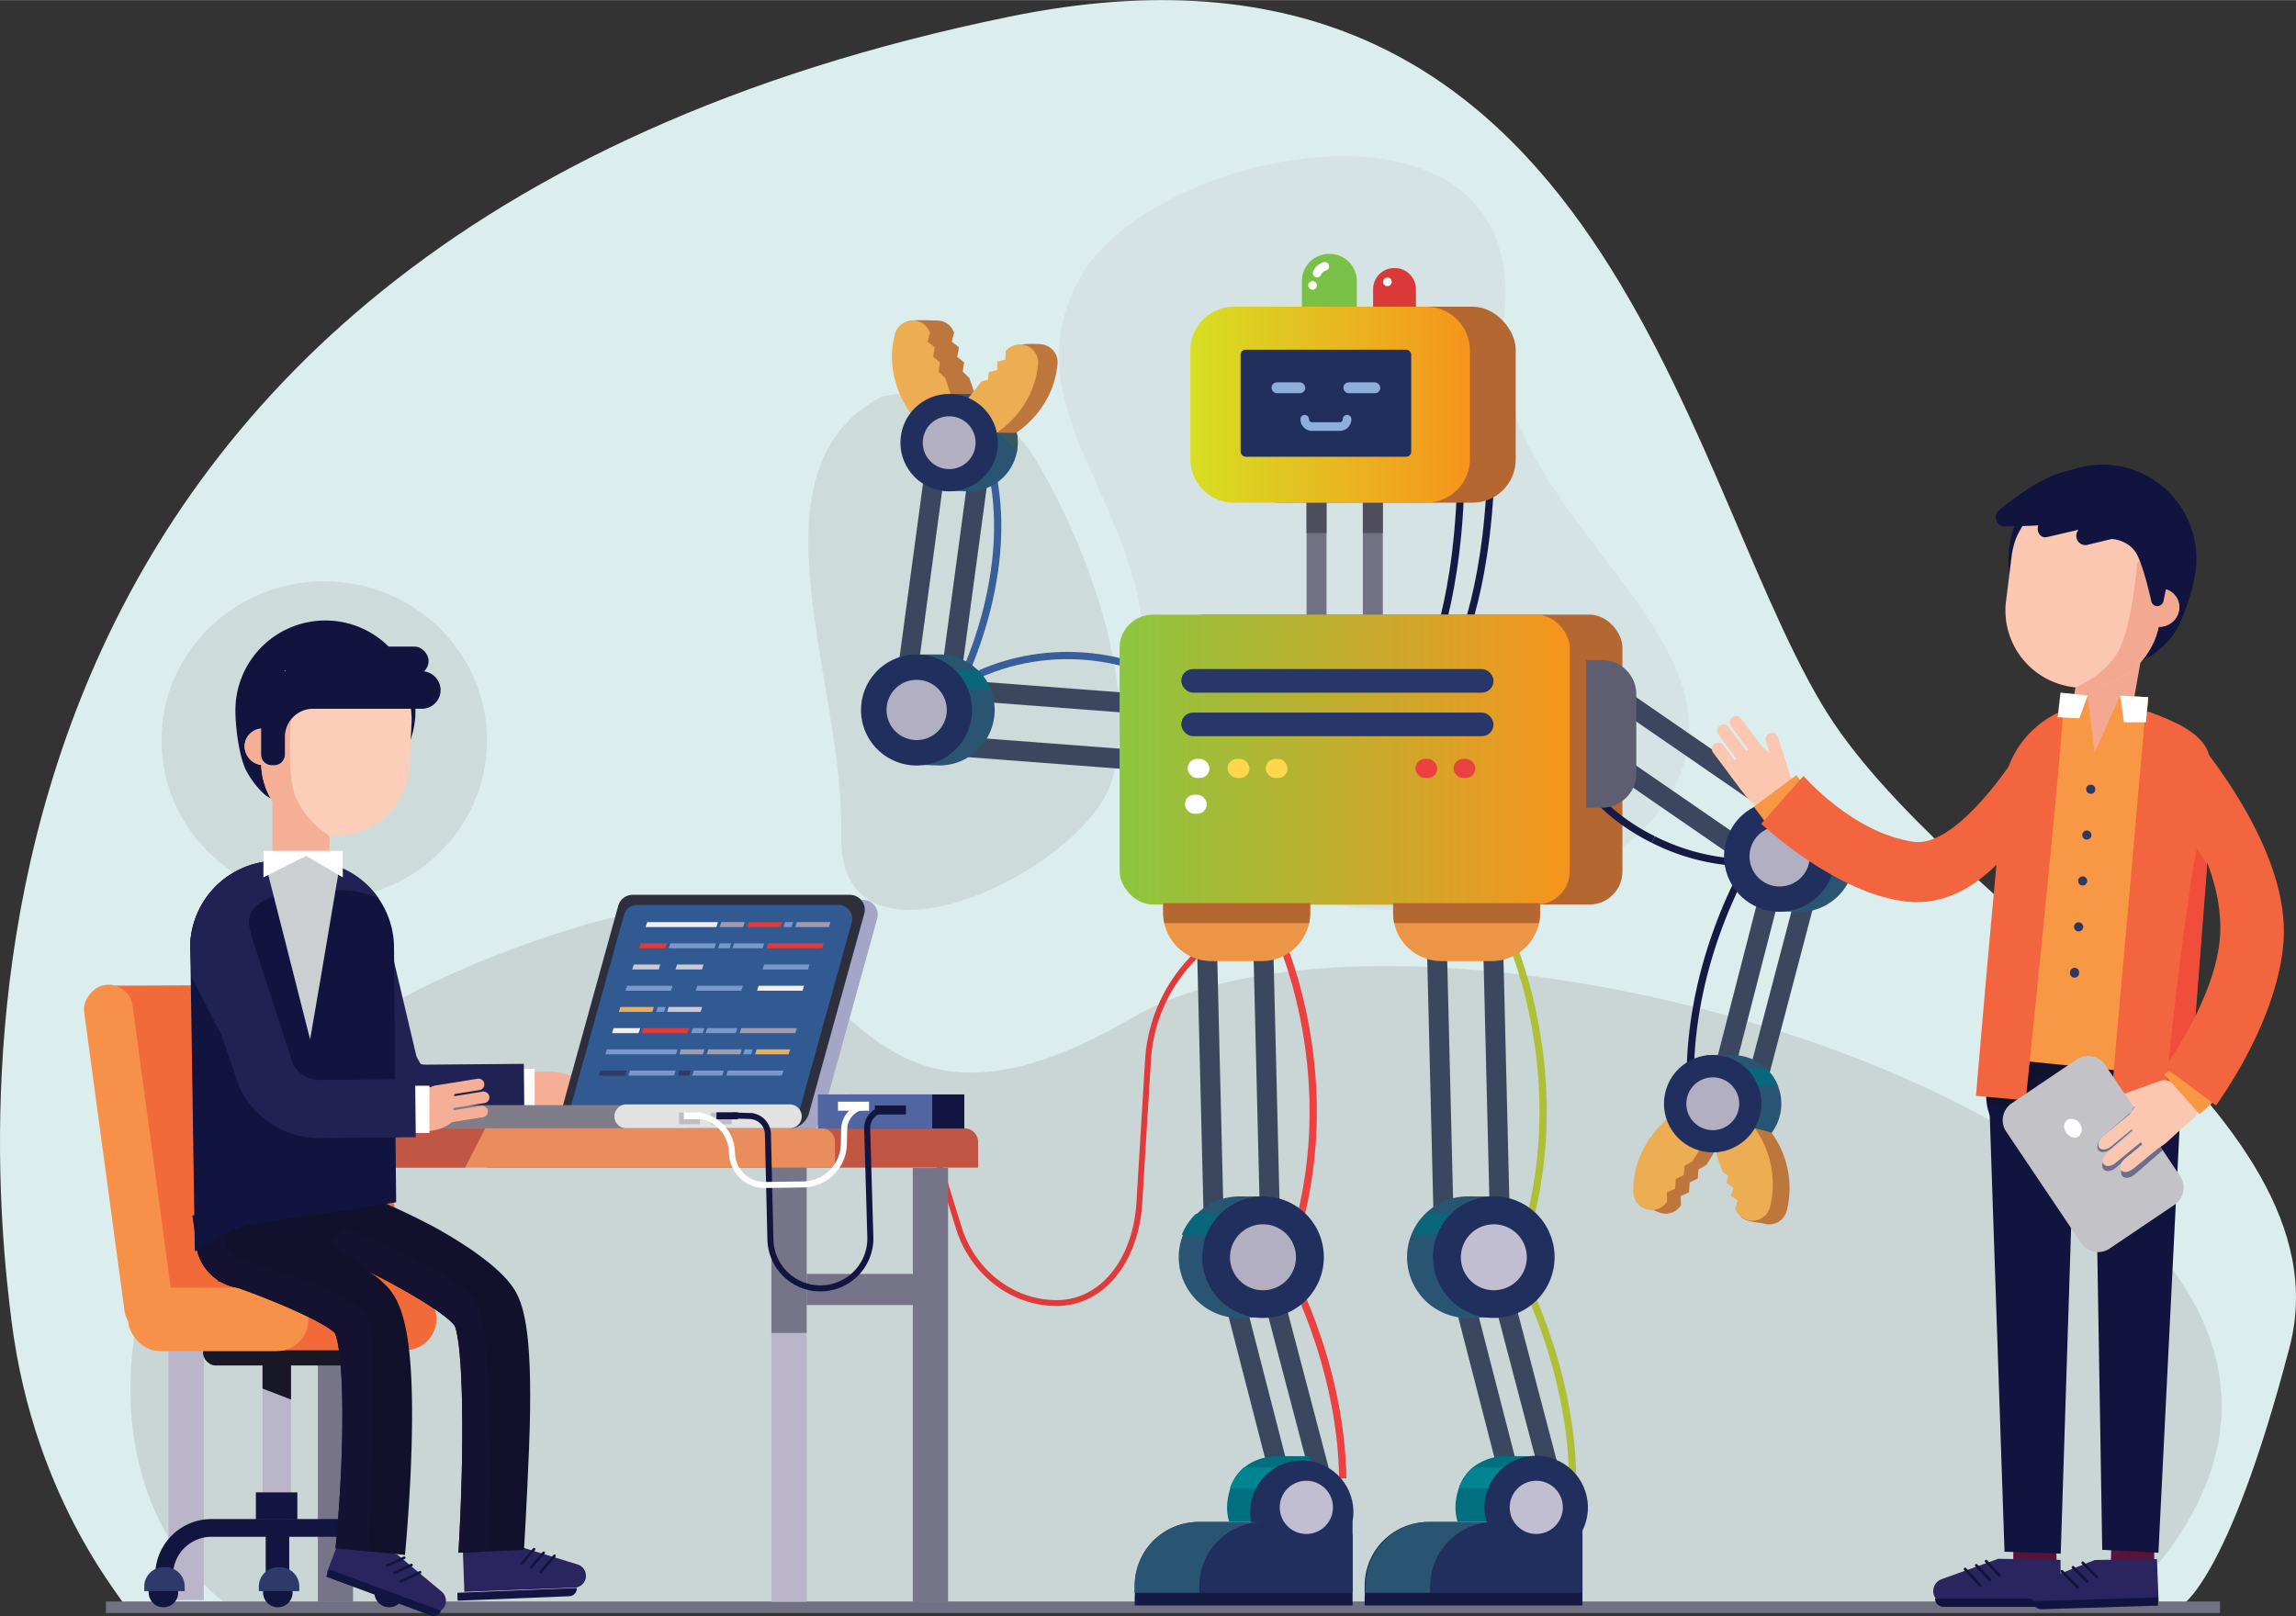 <svg xmlns="http://www.w3.org/2000/svg" xmlns:xlink="http://www.w3.org/1999/xlink" id="Layer_1" data-name="Layer 1" width="10.07in" height="7.09in" viewBox="0 0 724.83 510.26"><rect x="0" y="0" width="724.83" height="510.26" fill="#333333" stroke="none"/><defs><style>.cls-1,.cls-11,.cls-37,.cls-45,.cls-46,.cls-49,.cls-51,.cls-57,.cls-63,.cls-71,.cls-74,.cls-75,.cls-8{fill:none;}.cls-2{fill:#dbeded;}.cls-3{fill:#d5e3e4;}.cls-4{fill:#cddbda;}.cls-5{fill:#cad6d5;}.cls-6{fill:#bd773d;}.cls-7{fill:#edad53;}.cls-8{stroke:#727083;stroke-width:3.63px;}.cls-11,.cls-37,.cls-45,.cls-46,.cls-49,.cls-51,.cls-57,.cls-63,.cls-74,.cls-75,.cls-8{stroke-miterlimit:10;}.cls-9{fill:#727083;}.cls-10{fill:#4d4d5c;}.cls-11{stroke:#e03a3a;stroke-width:1.85px;}.cls-12{fill:#f5af97;}.cls-13{fill:#fff;}.cls-14{fill:#212254;}.cls-15{fill:#a3a6c6;}.cls-16{fill:#2e2f3d;}.cls-17{fill:#315992;}.cls-18{fill:#eeeff1;}.cls-19{fill:#e03a3a;}.cls-20{fill:#a09cae;}.cls-21{fill:#7998ce;}.cls-22{fill:#c9c9ce;}.cls-23{fill:#2e3a6a;}.cls-24,.cls-26{fill:#807d8a;}.cls-25{fill:#e2e2e2;}.cls-26{opacity:0.37;}.cls-27{fill:#12153f;}.cls-28{fill:#767488;}.cls-29{fill:#bab5c8;}.cls-30{fill:#c25644;}.cls-31{fill:#e98d5c;}.cls-32{fill:#f26a3a;}.cls-33{fill:#f7914a;}.cls-34{fill:#171725;}.cls-35{fill:#2a245f;}.cls-36{fill:#11112c;}.cls-37,.cls-45{stroke:#12153f;}.cls-37,.cls-71,.cls-74,.cls-75{stroke-linecap:round;}.cls-37{stroke-width:0.84px;}.cls-38{clip-path:url(#clip-path);}.cls-39{fill:#141230;}.cls-40{fill:#11143e;}.cls-41{fill:#fbcbc3;}.cls-42{fill:#fcceb9;}.cls-43{fill:#cccfd1;}.cls-44{fill:#5166a1;}.cls-45,.cls-46{stroke-width:1.9px;}.cls-46{stroke:#fff;}.cls-47{fill:#151a45;}.cls-48{fill:#212f5e;}.cls-49{stroke:#385f9a;}.cls-49,.cls-51,.cls-57,.cls-63{stroke-width:2.29px;}.cls-50{fill:#3b475e;}.cls-51{stroke:#151a45;}.cls-52{fill:#b46731;}.cls-53{fill:url(#linear-gradient);}.cls-54{fill:#28376a;}.cls-55{fill:#ffd74c;}.cls-56{fill:#eb4140;}.cls-57{stroke:#afbf36;}.cls-58{fill:#007081;}.cls-59{fill:#008492;}.cls-60{fill:#295573;}.cls-61{fill:#09677c;}.cls-62{fill:#c1bed2;}.cls-63{stroke:#eb4140;}.cls-64{fill:#8ccfd7;}.cls-65{fill:#b2afc2;}.cls-66{fill:#eb9646;}.cls-67{fill:#5f5e71;}.cls-68{fill:#d93938;}.cls-69{fill:#79c146;}.cls-70{fill:url(#linear-gradient-2);}.cls-71{stroke:#8eaedb;stroke-linejoin:round;stroke-width:2.72px;}.cls-72{fill:#8eaedb;}.cls-73{fill:#591239;}.cls-74,.cls-75{stroke:#11143e;}.cls-74{stroke-width:0.88px;}.cls-75{stroke-width:0.87px;}.cls-76{fill:#f3a892;}.cls-77{fill:#fac4bd;}.cls-78{fill:#fbc7b1;}.cls-79{fill:#11122e;}.cls-80{fill:#f89744;}.cls-81{fill:#f2653e;}.cls-82,.cls-85{fill:#2d3865;}.cls-83{fill:#f04d3a;}.cls-84{fill:#c3c2c7;}.cls-85{opacity:0.6;}.cls-86{fill:#345961;}</style><clipPath id="clip-path" transform="translate(-68.63 -31.11)"><path class="cls-1" d="M213.36,521.39c2-33.93,1.48-65.3-1.17-71.65-2.71-3.94-19-13.65-35-20.84L172,422.84l17.83-12c11.25,5,34.54,16,41.47,27.9,2.92,5,5.73,14.81,4.36,49.41-.72,18.12-1.6,32.31-1.6,32.31Z"></path></clipPath><linearGradient id="linear-gradient" x1="353.45" y1="239.82" x2="495.55" y2="239.82" gradientUnits="userSpaceOnUse"><stop offset="0" stop-color="#8dc63f"></stop><stop offset="1" stop-color="#f7941d"></stop></linearGradient><linearGradient id="linear-gradient-2" x1="444.42" y1="158.86" x2="532.67" y2="158.86" gradientUnits="userSpaceOnUse"><stop offset="0" stop-color="#d7df23"></stop><stop offset="1" stop-color="#f7941d"></stop></linearGradient></defs><title>Electronics and Iot based Project</title><path class="cls-2" d="M108.08,538.44c1.54-.24-28.38-31.78-35.78-90C64.86,389.9,37.62,107.91,387.42,36.31c185-37.86,211.11,140.93,256.26,217,38.92,65.59,167.37,128.13,147.75,203.16s-34.63,82-34.63,82Z" transform="translate(-68.63 -31.11)"></path><path class="cls-3" d="M408.19,121.47C428.11,77.71,554,52.23,543.24,133c-8.09,60.9,88.31,101.22,49.35,153.92s-178.93,36.41-164.78-28.1C441.38,197,386.15,166.51,408.19,121.47Z" transform="translate(-68.63 -31.11)"></path><path class="cls-4" d="M346.92,156.35S378.47,148,395.4,176s33,72.93,24.24,101.58-86.57,65.8-85.42,17.32S303.06,179.44,346.92,156.35Z" transform="translate(-68.63 -31.11)"></path><path class="cls-5" d="M140.43,537.71s-37.29-24.42-29.57-83.57S167.43,348.71,253.57,323s70.72,88.71,172.29,29.57,450,50.14,312.43,185.14Z" transform="translate(-68.63 -31.11)"></path><ellipse class="cls-4" cx="102.36" cy="233.75" rx="51.37" ry="50.21"></ellipse><path class="cls-6" d="M611.13,392.86l-10.94-8s-11.8,8.42-11.53,23.75c0,1.26-1.87.27-2.18,1.28-.4,1.29,5.12,3.83,6.39,4.19a5.63,5.63,0,0,0,6.43-2.47l-.08-2.86,2.64-1.19.19-3.09,2.52-1.21.27-2.93,2.49-1.44,1.45-2.29Z" transform="translate(-68.63 -31.11)"></path><path class="cls-7" d="M595.79,383.74s-11.8,8.42-11.53,23.75a5.77,5.77,0,0,0,10.64,3l-.07-2.86,2.63-1.19.19-3.08,2.53-1.22.27-2.93,2.49-1.44,1.44-2.29,2.36-3.73Z" transform="translate(-68.63 -31.11)"></path><path class="cls-6" d="M376.92,157.18l-12.52,5.21s-9.49-11-5.62-25.79c.32-1.22-4.07-2.47-4.14-3.53-.08-1.35,8.2-.75,9.52-.8a5.65,5.65,0,0,1,5.67,3.91l-.75,2.77,2.29,1.78-.55,3,2.17,1.77-.43,2.91,2.08,2,.87,2.57Z" transform="translate(-68.63 -31.11)"></path><path class="cls-7" d="M356.76,162.39s-9.48-11-5.61-25.79a5.77,5.77,0,0,1,11.05-.42l-.75,2.77,2.28,1.78-.54,3,2.17,1.77-.43,2.91,2.08,2,.87,2.57,1.41,4.17Z" transform="translate(-68.63 -31.11)"></path><line class="cls-8" x1="33.44" y1="507.47" x2="700.83" y2="507.47"></line><rect class="cls-9" x="412.47" y="157.94" width="6.3" height="38.97"></rect><rect class="cls-9" x="430.24" y="157.94" width="6.3" height="38.97"></rect><rect class="cls-10" x="412.47" y="157.94" width="6.3" height="10.34"></rect><rect class="cls-10" x="430.24" y="157.94" width="6.3" height="10.34"></rect><path class="cls-11" d="M359,377.79c0,1.09,6.78,23.15,12.32,41,4.24,13.65,16.52,23.74,30.89,23.74s25-13.35,26.11-31.7l2.73-45a50.45,50.45,0,0,1,17-34.8h0" transform="translate(-68.63 -31.11)"></path><rect class="cls-12" x="241.91" y="372.1" width="17.44" height="3.66" rx="1.81" transform="translate(319.89 771.33) rotate(-164)"></rect><rect class="cls-12" x="245.62" y="376.11" width="14.72" height="3.66" rx="1.81" transform="translate(323.38 779.85) rotate(-164)"></rect><rect class="cls-12" x="242.56" y="378.86" width="16.76" height="3.66" rx="1.81" transform="translate(318.61 784.68) rotate(-164)"></rect><path class="cls-12" d="M233.62,381.58l13.55,2.7a1.82,1.82,0,0,0,2.13-1.43v0a1.82,1.82,0,0,0-1.43-2.13L234.33,378a1.81,1.81,0,0,0-2.13,1.42v0A1.83,1.83,0,0,0,233.62,381.58Z" transform="translate(-68.63 -31.11)"></path><path class="cls-12" d="M253.58,373c-.13-.05-1.64-.78-3.26-1.57a19.58,19.58,0,0,0-9-2l-6,.11s-1.14,9.92-.73,9.81,13.16,2.2,13.16,2.2Z" transform="translate(-68.63 -31.11)"></path><rect class="cls-13" x="163.07" y="337.47" width="5.71" height="15.29"></rect><path class="cls-14" d="M203.66,385.63c-11.72,0-16.6-5.43-20.64-14.17l-.38-.84-10.18-43.1,17.88-4.22,9.74,41.26a15.58,15.58,0,0,0,1.43,2.54,12.06,12.06,0,0,0,2.35.15L234,367l.18,18.38-30.11.29Z" transform="translate(-68.63 -31.11)"></path><path class="cls-15" d="M321.57,389.09H248.38l19.52-70.43a4.7,4.7,0,0,1,4.53-3.44H341a4.7,4.7,0,0,1,4.54,6L328.1,384.13A6.78,6.78,0,0,1,321.57,389.09Z" transform="translate(-68.63 -31.11)"></path><path class="cls-16" d="M317.49,387.51H244.3l19.51-70.43a4.71,4.71,0,0,1,4.54-3.45h68.57a4.71,4.71,0,0,1,4.54,6l-17.45,63A6.76,6.76,0,0,1,317.49,387.51Z" transform="translate(-68.63 -31.11)"></path><path class="cls-17" d="M337.51,322.36l-17.23,62H247.74l1-3.6L265.61,320a4.36,4.36,0,0,1,4.2-3.19h63.5A4.36,4.36,0,0,1,337.51,322.36Z" transform="translate(-68.63 -31.11)"></path><polygon class="cls-18" points="226.15 292.7 203.82 292.7 204.32 291.13 226.65 291.13 226.15 292.7"></polygon><polygon class="cls-19" points="246.4 292.7 235.83 292.7 236.33 291.13 246.9 291.13 246.4 292.7"></polygon><polygon class="cls-20" points="261.67 292.7 251.09 292.7 251.59 291.13 262.16 291.13 261.67 292.7"></polygon><polygon class="cls-21" points="249.84 292.7 247.34 292.7 247.84 291.13 250.34 291.13 249.84 292.7"></polygon><polygon class="cls-20" points="234.61 292.7 227.2 292.7 227.69 291.13 235.1 291.13 234.61 292.7"></polygon><polygon class="cls-21" points="213.42 332.89 191.09 332.89 191.59 331.32 213.92 331.32 213.42 332.89"></polygon><polygon class="cls-20" points="233.68 332.89 223.11 332.89 223.6 331.32 234.18 331.32 233.68 332.89"></polygon><polygon class="cls-7" points="248.94 332.89 238.37 332.89 238.87 331.32 249.44 331.32 248.94 332.89"></polygon><polygon class="cls-21" points="237.12 332.89 234.62 332.89 235.12 331.32 237.62 331.32 237.12 332.89"></polygon><polygon class="cls-20" points="221.88 332.89 214.47 332.89 214.97 331.32 222.38 331.32 221.88 332.89"></polygon><polygon class="cls-22" points="210.6 319.49 221.17 319.49 221.67 317.92 211.1 317.92 210.6 319.49"></polygon><polygon class="cls-7" points="195.34 319.49 205.91 319.49 206.41 317.92 195.84 317.92 195.34 319.49"></polygon><polygon class="cls-21" points="207.16 319.49 209.66 319.49 210.16 317.92 207.66 317.92 207.16 319.49"></polygon><polygon class="cls-19" points="210.07 299.4 201.7 299.4 202.2 297.83 210.57 297.83 210.07 299.4"></polygon><polygon class="cls-21" points="230.33 299.4 226.73 299.4 227.23 297.83 230.82 297.83 230.33 299.4"></polygon><polygon class="cls-19" points="259.55 299.4 242 299.4 242.49 297.83 260.04 297.83 259.55 299.4"></polygon><polygon class="cls-21" points="240.75 299.4 231.27 299.4 231.76 297.83 241.24 297.83 240.75 299.4"></polygon><polygon class="cls-21" points="225.51 299.4 211.12 299.4 211.62 297.83 226 297.83 225.51 299.4"></polygon><polygon class="cls-23" points="197.35 339.59 188.97 339.59 189.47 338.02 197.84 338.02 197.35 339.59"></polygon><polygon class="cls-23" points="217.6 339.59 214.01 339.59 214.5 338.02 218.1 338.02 217.6 339.59"></polygon><polygon class="cls-21" points="246.82 339.59 229.27 339.59 229.77 338.02 247.32 338.02 246.82 339.59"></polygon><polygon class="cls-21" points="228.02 339.59 218.54 339.59 219.04 338.02 228.52 338.02 228.02 339.59"></polygon><polygon class="cls-21" points="212.78 339.59 198.39 339.59 198.89 338.02 213.28 338.02 212.78 339.59"></polygon><polygon class="cls-18" points="201.59 326.19 193.22 326.19 193.71 324.62 202.09 324.62 201.59 326.19"></polygon><polygon class="cls-21" points="221.84 326.19 218.25 326.19 218.75 324.62 222.34 324.62 221.84 326.19"></polygon><polygon class="cls-20" points="251.06 326.19 233.51 326.19 234.01 324.62 251.56 324.62 251.06 326.19"></polygon><polygon class="cls-21" points="232.26 326.19 222.78 326.19 223.28 324.62 232.76 324.62 232.26 326.19"></polygon><polygon class="cls-19" points="217.03 326.19 202.64 326.19 203.13 324.62 217.52 324.62 217.03 326.19"></polygon><polygon class="cls-22" points="207.95 306.1 199.58 306.1 200.08 304.53 208.45 304.53 207.95 306.1"></polygon><polygon class="cls-22" points="221.62 306.1 213.25 306.1 213.74 304.53 222.12 304.53 221.62 306.1"></polygon><polygon class="cls-21" points="255.1 306.1 240.71 306.1 241.21 304.53 255.6 304.53 255.1 306.1"></polygon><polygon class="cls-21" points="197.46 312.8 211.85 312.8 212.34 311.23 197.96 311.23 197.46 312.8"></polygon><polygon class="cls-21" points="219.63 312.8 234.02 312.8 234.52 311.23 220.13 311.23 219.63 312.8"></polygon><polygon class="cls-18" points="238.97 312.8 253.36 312.8 253.85 311.23 239.47 311.23 238.97 312.8"></polygon><path class="cls-24" d="M284.17,387.6H195.09a3.8,3.8,0,0,1-3.79-3.78h0a3.81,3.81,0,0,1,3.79-3.79h89.08a3.81,3.81,0,0,1,3.79,3.79h0A3.8,3.8,0,0,1,284.17,387.6Z" transform="translate(-68.63 -31.11)"></path><path class="cls-25" d="M317.94,387.37H266.38a3.79,3.79,0,0,1-3.78-3.79h0a3.79,3.79,0,0,1,3.78-3.78h51.56a3.8,3.8,0,0,1,3.79,3.78h0A3.8,3.8,0,0,1,317.94,387.37Z" transform="translate(-68.63 -31.11)"></path><rect class="cls-26" x="214.4" y="351.29" width="6.57" height="3.68"></rect><rect class="cls-26" x="224.38" y="351.29" width="6.57" height="3.68"></rect><rect class="cls-27" x="226.18" y="351.19" width="6.79" height="2.21"></rect><rect class="cls-13" x="215.87" y="351.19" width="5.34" height="2.21"></rect><rect class="cls-28" x="315.78" y="433.34" width="48.88" height="9.84" transform="translate(611.82 845.4) rotate(180)"></rect><rect class="cls-28" x="288.17" y="368.77" width="11.12" height="137.29"></rect><rect class="cls-29" x="243.53" y="367.94" width="11.12" height="137.82"></rect><rect class="cls-28" x="243.53" y="360.2" width="11.12" height="60.66"></rect><path class="cls-30" d="M158.07,356.25H304.44a4.35,4.35,0,0,1,4.35,4.35v8.06a0,0,0,0,1,0,0H153.72a0,0,0,0,1,0,0V360.6A4.35,4.35,0,0,1,158.07,356.25Z"></path><path class="cls-31" d="M332.22,391.61v8.16h-219v-8.16a4.24,4.24,0,0,1,4.24-4.24H328A4.24,4.24,0,0,1,332.22,391.61Z" transform="translate(-68.63 -31.11)"></path><polygon class="cls-30" points="153.2 356.25 146.82 368.66 106.78 368.66 106.78 356.25 153.2 356.25"></polygon><rect class="cls-27" x="123.48" y="432.51" width="53.36" height="9.84" transform="translate(231.69 843.74) rotate(180)"></rect><rect class="cls-28" x="100.34" y="367.94" width="11.12" height="137.86"></rect><rect class="cls-29" x="53.21" y="367.94" width="11.12" height="137.29"></rect><path class="cls-32" d="M200,444.36,123.5,450.1,102.27,342.32l51.4-.18a30.39,30.39,0,0,1,29.84,24.1Z" transform="translate(-68.63 -31.11)"></path><rect class="cls-33" x="53.92" y="389.16" width="110.59" height="15.42" rx="7.63" transform="translate(419.28 204.44) rotate(82.31)"></rect><rect class="cls-29" x="82.91" y="426.86" width="8.97" height="52.89"></rect><path class="cls-34" d="M160.5,461.06V473l-9-3.47v-8.09C153.78,461.34,158.1,461.16,160.5,461.06Z" transform="translate(-68.63 -31.11)"></path><rect class="cls-34" x="64.09" y="423.13" width="48.08" height="8.01" rx="3.97"></rect><rect class="cls-32" x="71.7" y="406.3" width="66.09" height="20.04" rx="9.92"></rect><rect class="cls-33" x="40.45" y="406.56" width="56.88" height="20.04" rx="9.92"></rect><path class="cls-27" d="M194,528.5h-5.61a12.16,12.16,0,0,0-12.15-12.15H135.39a12.16,12.16,0,0,0-12.15,12.15h-5.61a17.78,17.78,0,0,1,17.76-17.76h40.87A17.78,17.78,0,0,1,194,528.5Z" transform="translate(-68.63 -31.11)"></path><rect class="cls-27" x="80.78" y="471.21" width="13.09" height="8.55"></rect><path class="cls-27" d="M124.88,533.93a4.66,4.66,0,1,1-4.66-4.66A4.66,4.66,0,0,1,124.88,533.93Z" transform="translate(-68.63 -31.11)"></path><path class="cls-23" d="M51.62,494.85h.62a6.07,6.07,0,0,1,6.07,6.07v1.48a0,0,0,0,1,0,0H45.55a0,0,0,0,1,0,0v-1.48A6.07,6.07,0,0,1,51.62,494.85Z"></path><path class="cls-27" d="M196.14,533.93a4.66,4.66,0,1,1-4.66-4.66A4.66,4.66,0,0,1,196.14,533.93Z" transform="translate(-68.63 -31.11)"></path><path class="cls-23" d="M122.89,494.85h.62a6.07,6.07,0,0,1,6.07,6.07v1.48a0,0,0,0,1,0,0H116.82a0,0,0,0,1,0,0v-1.48A6.07,6.07,0,0,1,122.89,494.85Z"></path><rect class="cls-27" x="83.88" y="481.36" width="7.43" height="16.83"></rect><path class="cls-27" d="M161,533.93a4.66,4.66,0,1,1-4.66-4.66A4.66,4.66,0,0,1,161,533.93Z" transform="translate(-68.63 -31.11)"></path><path class="cls-23" d="M87.79,494.85h.62a6.07,6.07,0,0,1,6.07,6.07v1.48a0,0,0,0,1,0,0H81.72a0,0,0,0,1,0,0v-1.48A6.07,6.07,0,0,1,87.79,494.85Z"></path><path class="cls-35" d="M215.22,533.72,250,532.41a3.75,3.75,0,0,0,3.61-3.89h0a3.75,3.75,0,0,0-2.65-3.45l-17.42-5.35-18.78,1.16Z" transform="translate(-68.63 -31.11)"></path><path class="cls-27" d="M215.46,531.57H253.2a0,0,0,0,1,0,0v0a2.5,2.5,0,0,1-2.5,2.5H215.46a0,0,0,0,1,0,0v-2.52A0,0,0,0,1,215.46,531.57Z" transform="matrix(1, -0.04, 0.04, 1, -92.35, -20.04)"></path><path class="cls-36" d="M188.19,422.21a15.71,15.71,0,0,1-15.71,15.7h-26.4a16,16,0,0,1-2.31-.17,15.4,15.4,0,0,1-5.39-1.85,9.19,9.19,0,0,1-.85-.52,15.69,15.69,0,0,1-7.15-13.16l-1-7.3,60.95-9.05Z" transform="translate(-68.63 -31.11)"></path><line class="cls-37" x1="164.69" y1="493.7" x2="168.58" y2="489.16"></line><line class="cls-37" x1="167.74" y1="494.83" x2="171.63" y2="490.28"></line><line class="cls-37" x1="170.68" y1="496.39" x2="175.05" y2="491.24"></line><g class="cls-38"><path class="cls-36" d="M213.36,521.39c2-33.93,1.48-65.3-1.17-71.65-2.71-3.94-19-13.65-35-20.84l9-20.1c11.25,5,38.17,18.06,45.1,29.93,2.92,5,5.73,14.81,4.36,49.41-.72,18.12-1.6,32.31-1.6,32.31Z" transform="translate(-68.63 -31.11)"></path><path class="cls-39" d="M174.18,417.58S215.1,432.34,219.84,444s3.06,77.12,3.06,77.12l-13.64.56L163.88,415.36Z" transform="translate(-68.63 -31.11)"></path></g><path class="cls-35" d="M171.79,527.74l32.53,12.32a3.76,3.76,0,0,0,4.85-2.18h0a3.78,3.78,0,0,0-1.1-4.21L194.1,522l-17.75-6.24Z" transform="translate(-68.63 -31.11)"></path><path class="cls-27" d="M170.87,533.09h37.74a0,0,0,0,1,0,0v0a2.5,2.5,0,0,1-2.5,2.5H170.87a0,0,0,0,1,0,0v-2.52A0,0,0,0,1,170.87,533.09Z" transform="translate(128.83 -63.75) rotate(20.33)"></path><path class="cls-36" d="M198.59,487c-.46,18-2.05,34.39-2.11,35.08l-11.66-1.14-10.26-1c3-30.63,2.84-61.44-.26-68-3.59-3.39-17.55-9.55-30.53-14.19-1.83-.66-3.64-1.27-5.39-1.85l-.93-.31.08-.21S148.29,416.47,171,423c4.77,1.38,8.69,5.91,13.63,9.24a34.17,34.17,0,0,1,6.32,5.22C195.44,442.4,199.5,451.85,198.59,487Z" transform="translate(-68.63 -31.11)"></path><line class="cls-37" x1="122.18" y1="494.35" x2="127.61" y2="491.85"></line><line class="cls-37" x1="124.48" y1="496.65" x2="129.91" y2="494.14"></line><line class="cls-37" x1="126.5" y1="499.29" x2="132.62" y2="496.44"></line><path class="cls-39" d="M184.82,520.93l-10.26-1c3-30.63,2.84-61.44-.26-68-3.59-3.39-17.55-9.55-30.53-14.19a15.4,15.4,0,0,1-5.39-1.85l-.93-.31.08-.21a15.69,15.69,0,0,1-7.15-13.16l.48-8.38,9.07,1.25c-.22.65-1.44,7.05.8,10.89a5.4,5.4,0,0,0,2.83,2.47c3.55,1.35,17.05,4.66,27.8,9.47,6.95,3.12,12.75,6.87,14,11.13C188.14,459.07,185.28,512.74,184.82,520.93Z" transform="translate(-68.63 -31.11)"></path><rect class="cls-12" x="85.99" y="243.73" width="18.03" height="33.42" rx="6.87"></rect><path class="cls-40" d="M199.72,257.4c0,.43-.07.85-.11,1.27a29.06,29.06,0,0,1-1.31,5.85,28.39,28.39,0,0,1-28.9,19.23c-7.08-.5-13.2,2.26-17.86-2.39a27.62,27.62,0,0,1-4-4.93c-.45-.71-.86-1.42-1.24-2.15-2.32-4.48-3.66-15.46-3.29-20.86a28.41,28.41,0,0,1,29-26.41l1.29.06a28.35,28.35,0,0,1,22.27,13.56h0a28.84,28.84,0,0,1,3.12,7.22A28.52,28.52,0,0,1,199.72,257.4Z" transform="translate(-68.63 -31.11)"></path><path class="cls-41" d="M161.89,263.24a4.74,4.74,0,0,1-.43,1.75,5.43,5.43,0,0,1-1.25,1.83,5.12,5.12,0,0,1-3.67,1.4l-3-.16-2.31-.11.34-6.87h0l.06-1.27.05-1,0-.91v-.23h0l5.32.27a5.12,5.12,0,0,1,3.41,1.55,5,5,0,0,1,1.17,1.94A4.66,4.66,0,0,1,161.89,263.24Z" transform="translate(-68.63 -31.11)"></path><path class="cls-42" d="M198.51,260.32l-.56,11.1-.09,1.66a22.8,22.8,0,0,1-.39,3.23,23.3,23.3,0,0,1-20,18.56,7,7,0,0,1-.91.09,22,22,0,0,1-3.25.07,23.54,23.54,0,0,1-8.83-2.21h0a23.29,23.29,0,0,1-13.38-20.23c0-.27,0-.53,0-.79s0-.63,0-1v-.16l0-.75.11-2,.33-6.8v-.07h0l.07-1.26.05-1,0-.91v-.23a18.53,18.53,0,0,1,.87-4.54,24.54,24.54,0,0,1,1.12-3c.06-.16.12-.29.18-.43a19.36,19.36,0,0,1,1.21-2.3v0a23.53,23.53,0,0,1,6.62-7.11c.53-.38,1.09-.74,1.64-1.07A23.77,23.77,0,0,1,193,243.64a22.63,22.63,0,0,1,4.62,8.2,17,17,0,0,1,.8,3.6A27.24,27.24,0,0,1,198.51,260.32Z" transform="translate(-68.63 -31.11)"></path><path class="cls-41" d="M153.88,261.17l-.35,6.89-.24,4.65-1.83-.09a2.34,2.34,0,0,1-.39,0,6,6,0,0,1-5.2-6.2,5.53,5.53,0,0,1,1.93-3.91,5.66,5.66,0,0,1,3.76-1.39h0a1.85,1.85,0,0,1,.47,0Z" transform="translate(-68.63 -31.11)"></path><path class="cls-12" d="M172.65,295a15.53,15.53,0,0,1-8.19-2.13h0a23.29,23.29,0,0,1-13.38-20.23,6,6,0,0,1-5.2-6.2,5.53,5.53,0,0,1,1.93-3.91,5.66,5.66,0,0,1,3.76-1.39h0l.07-1.26.05-1,0-.91v-.23h0a18.53,18.53,0,0,1,.87-4.54c3.16-1.77,6.37-2.1,8.2,1.85,0,0-.18,1.79-.34,4.51-.13,2-.24,4.59-.26,7.31-.05,5.58.28,11.82,1.72,15.6C165,290.5,172.65,295,172.65,295Z" transform="translate(-68.63 -31.11)"></path><rect class="cls-40" x="88.66" y="204.13" width="46.64" height="8.99" rx="4.45"></rect><path class="cls-40" d="M207.63,247.88a5.93,5.93,0,0,1-5.82,7H167.48a8.91,8.91,0,0,0-8.91,8.91v5.55a3.36,3.36,0,0,1-3.35,3.35h-.8a3.35,3.35,0,0,1-3.35-3.35V252.6a2.34,2.34,0,0,1,0-.38,5.8,5.8,0,0,1-1-3.28A5.92,5.92,0,0,1,156,243h45.56A6.1,6.1,0,0,1,207.63,247.88Z" transform="translate(-68.63 -31.11)"></path><path class="cls-40" d="M193.69,410.71l-43.33,6.61a37.76,37.76,0,0,0-14.15,5.18l-6.07,3.73-1.44-95.82c0-.47,0-.94,0-1.4a27.62,27.62,0,0,1,22.7-25.72,28,28,0,0,1,4.78-.41h9.31a27.54,27.54,0,0,1,27.53,27.53l.32,41.44.15,18.38Z" transform="translate(-68.63 -31.11)"></path><path class="cls-14" d="M188.23,314.84a27.45,27.45,0,0,0-11.81-2.66h-9.31a27.86,27.86,0,0,0-4.78.41c-3.55.63-8,1.38-11,3.2-4.76,2.95-4.69,6.28-3.17,11.27.13.44-8.61,12.17-8.61,12.65l.21,20.54-10.65-20.64-.45-9.2c0-.47,0-.94,0-1.4a27.62,27.62,0,0,1,22.7-25.72,28,28,0,0,1,4.78-.41h9.31A27.5,27.5,0,0,1,188.23,314.84Z" transform="translate(-68.63 -31.11)"></path><polygon class="cls-43" points="101.13 309.42 97.9 328.18 83.14 270.1 107.78 270.1 101.13 309.42"></polygon><polygon class="cls-13" points="108.22 277.01 96.66 270.22 83.16 277.01 83.16 268.66 108.22 268.66 108.22 277.01"></polygon><path class="cls-12" d="M206.31,377.47,220,375.29a1.83,1.83,0,0,0,1.51-2.08v0a1.82,1.82,0,0,0-2.07-1.51l-13.65,2.19a1.81,1.81,0,0,0-1.5,2.07v0A1.82,1.82,0,0,0,206.31,377.47Z" transform="translate(-68.63 -31.11)"></path><rect class="cls-12" x="208.47" y="376.64" width="14.72" height="3.66" rx="1.81" transform="translate(420.07 687) rotate(170.92)"></rect><path class="cls-12" d="M208.12,385.92l13-2.07a1.82,1.82,0,0,0,1.5-2.08v0a1.82,1.82,0,0,0-2.07-1.51l-13,2.08a1.8,1.8,0,0,0-1.5,2.07v0A1.82,1.82,0,0,0,208.12,385.92Z" transform="translate(-68.63 -31.11)"></path><path class="cls-12" d="M212.2,374c-.14,0-1.81,0-3.62,0a19.68,19.68,0,0,0-9,2l-5.37,2.64s3.08,9.12,3.5,9.2c10.35,1.87,13.9-2.83,13.9-2.83Z" transform="translate(-68.63 -31.11)"></path><rect class="cls-13" x="130.97" y="342.8" width="4.59" height="14.93"></rect><path class="cls-14" d="M199.88,390.16l-6.35.07-23.76.23h-.27a27.91,27.91,0,0,1-25.29-16.16l-.22-.49L128.74,329a27.44,27.44,0,0,1,12.9-21.93L161.09,367a9.47,9.47,0,0,0,8.5,5.09l23.79-.23,6.32-.07Z" transform="translate(-68.63 -31.11)"></path><rect class="cls-27" x="268.34" y="345.55" width="36.09" height="10.76"></rect><rect class="cls-44" x="258.21" y="345.55" width="36.09" height="10.76"></rect><path class="cls-45" d="M299.85,383.31l5.51.16a5.86,5.86,0,0,1,5.7,5.73l.78,33.3a15.78,15.78,0,0,0,15.3,15.4h0a15.78,15.78,0,0,0,16.25-16.21l-1-34.26a5.87,5.87,0,0,1,5.54-6h0" transform="translate(-68.63 -31.11)"></path><rect class="cls-27" x="276.18" y="349.03" width="9.81" height="2.85"></rect><rect class="cls-13" x="264.54" y="347.84" width="9.81" height="2.85"></rect><path class="cls-46" d="M288.91,383.34h0a11.87,11.87,0,0,1,10.75,11l.08,1.31a10.31,10.31,0,0,0,10.42,9.6l12-.17a13.06,13.06,0,0,0,12.88-12.79l.09-4.64a7.43,7.43,0,0,1,6.3-7.2h0" transform="translate(-68.63 -31.11)"></path><path class="cls-47" d="M450.92,484.56h48.65a0,0,0,0,1,0,0v22.35a0,0,0,0,1,0,0H430.81a0,0,0,0,1,0,0v-2.24A20.11,20.11,0,0,1,450.92,484.56Z"></path><path class="cls-48" d="M450.92,480.55h48.65a0,0,0,0,1,0,0V502.9a0,0,0,0,1,0,0H430.81a0,0,0,0,1,0,0v-2.24A20.11,20.11,0,0,1,450.92,480.55Z"></path><path class="cls-49" d="M426.48,241.33s-26.69-10.26-54.76,5.64c0,0,18.37-35.36,9.43-69.76" transform="translate(-68.63 -31.11)"></path><rect class="cls-50" x="399.79" y="216.18" width="6.3" height="70.4" transform="translate(615.51 -162.45) rotate(94.35)"></rect><rect class="cls-50" x="398.44" y="233.9" width="6.3" height="70.4" transform="translate(631.73 -142.05) rotate(94.35)"></rect><rect class="cls-50" x="370.16" y="176.47" width="6.3" height="70.4" transform="translate(646.3 440.3) rotate(-172.3)"></rect><rect class="cls-50" x="356.72" y="173.36" width="6.3" height="70.4" transform="translate(619.94 432.32) rotate(-172.31)"></rect><path class="cls-51" d="M590.58,296.17a68,68,0,0,0,30,7.34s-17.77,28.81-18.34,66.05" transform="translate(-68.63 -31.11)"></path><path class="cls-51" d="M528.71,237.19s10.7-21.39,10.7-65.71-44.32-36.67-44.32-36.67" transform="translate(-68.63 -31.11)"></path><path class="cls-51" d="M519.16,242.16s10.7-21.4,10.7-65.71-44.32-36.67-44.32-36.67" transform="translate(-68.63 -31.11)"></path><rect class="cls-50" x="592.72" y="248.79" width="6.3" height="70.4" transform="translate(-44.69 582.44) rotate(-55.43)"></rect><rect class="cls-50" x="602.8" y="234.16" width="6.3" height="70.4" transform="translate(-28.29 584.4) rotate(-55.43)"></rect><rect class="cls-50" x="614.63" y="304.36" width="6.3" height="70.4" transform="matrix(0.97, 0.25, -0.25, 0.97, 38.02, -177.04)"></rect><rect class="cls-50" x="627.59" y="309.09" width="6.3" height="70.4" transform="translate(39.66 -180.19) rotate(14.73)"></rect><rect class="cls-52" x="370.07" y="194.04" width="142.11" height="91.55" rx="10.4"></rect><rect class="cls-53" x="353.45" y="194.05" width="142.1" height="91.54" rx="10.51"></rect><rect class="cls-54" x="372.93" y="211.23" width="98.56" height="7.45" rx="3.69"></rect><rect class="cls-54" x="372.93" y="224.98" width="98.56" height="7.45" rx="3.69"></rect><rect class="cls-13" x="374.94" y="239.6" width="6.88" height="6.02" rx="2.98"></rect><rect class="cls-55" x="387.54" y="239.6" width="6.88" height="6.02" rx="2.98"></rect><rect class="cls-55" x="399.58" y="239.6" width="6.88" height="6.02" rx="2.98"></rect><rect class="cls-56" x="458.88" y="239.6" width="6.88" height="6.02" rx="2.98"></rect><rect class="cls-56" x="446.85" y="239.6" width="6.88" height="6.02" rx="2.98"></rect><rect class="cls-13" x="374.08" y="250.91" width="6.88" height="6.02" rx="2.98"></rect><rect class="cls-50" x="537.8" y="318.11" width="6.3" height="100.7" transform="translate(1022.12 692.47) rotate(178.6)"></rect><rect class="cls-50" x="520.04" y="318.55" width="6.3" height="100.7" transform="translate(986.62 693.77) rotate(178.6)"></rect><path class="cls-57" d="M545.67,328.3s21.77,48.71,1.44,101.85c0,0,17.47,30.52,18,67.76" transform="translate(-68.63 -31.11)"></path><rect class="cls-50" x="546.8" y="431" width="6.3" height="70.4" transform="translate(1131.74 746.12) rotate(165.27)"></rect><rect class="cls-50" x="533.83" y="435.73" width="6.3" height="70.4" transform="matrix(-0.97, 0.25, -0.25, -0.97, 1107.44, 758.71)"></rect><path class="cls-58" d="M560.17,511.55H528.76a16,16,0,0,1-.48-6.78,20.54,20.54,0,0,1,.87-3.69,14.52,14.52,0,0,1,4.45-6.65,16.74,16.74,0,0,1,11-3.55h9.43S560.36,510.84,560.17,511.55Z" transform="translate(-68.63 -31.11)"></path><path class="cls-59" d="M544.28,494.43v6.65H529.15a14.52,14.52,0,0,1,4.45-6.65Z" transform="translate(-68.63 -31.11)"></path><path class="cls-60" d="M542.84,408.89v38l-10.64.36a19.2,19.2,0,1,1,.42-38.39Z" transform="translate(-68.63 -31.11)"></path><path class="cls-61" d="M531.88,414.29V421h-17.3a19.23,19.23,0,0,1,4.48-6.66Z" transform="translate(-68.63 -31.11)"></path><circle class="cls-48" cx="540.22" cy="428.08" r="19.2" transform="translate(-144.22 706.58) rotate(-65.09)"></circle><path class="cls-62" d="M540.23,438.49a10.41,10.41,0,1,1,2.71-.36,10.42,10.42,0,0,1-2.71.36Z" transform="translate(-68.63 -31.11)"></path><circle class="cls-48" cx="553.58" cy="507.05" r="16.33" transform="translate(-219.73 734.73) rotate(-62.65)"></circle><path class="cls-62" d="M553.59,515.45a7.81,7.81,0,0,1-1.18-.09,8.4,8.4,0,0,1,1.17-16.71,9.36,9.36,0,0,1,1.18.08,8.4,8.4,0,0,1-1.17,16.72Z" transform="translate(-68.63 -31.11)"></path><path class="cls-47" d="M378.33,484.56H427a0,0,0,0,1,0,0v22.35a0,0,0,0,1,0,0H358.22a0,0,0,0,1,0,0v-2.24A20.11,20.11,0,0,1,378.33,484.56Z"></path><path class="cls-48" d="M378.33,480.55H427a0,0,0,0,1,0,0V502.9a0,0,0,0,1,0,0H358.22a0,0,0,0,1,0,0v-2.24A20.11,20.11,0,0,1,378.33,480.55Z"></path><rect class="cls-50" x="465.21" y="318.11" width="6.3" height="100.7" transform="translate(876.98 694.25) rotate(178.6)"></rect><rect class="cls-50" x="447.46" y="318.55" width="6.3" height="100.7" transform="translate(841.48 695.55) rotate(178.6)"></rect><path class="cls-63" d="M473.09,328.3s21.77,48.71,1.44,101.85c0,0,17.47,30.52,18,67.76" transform="translate(-68.63 -31.11)"></path><rect class="cls-50" x="474.22" y="431" width="6.3" height="70.4" transform="translate(988.96 764.58) rotate(165.27)"></rect><rect class="cls-50" x="461.25" y="435.73" width="6.3" height="70.4" transform="matrix(-0.97, 0.25, -0.25, -0.97, 964.66, 777.16)"></rect><path class="cls-58" d="M481.94,490.88s6.3,20,6.11,20.67h-31.4a15.87,15.87,0,0,1-.48-6.78c1.26-8.94,7.32-13.89,16.34-13.89Z" transform="translate(-68.63 -31.11)"></path><path class="cls-59" d="M472,494.43v6.65H456.88a14.58,14.58,0,0,1,4.44-6.65Z" transform="translate(-68.63 -31.11)"></path><circle class="cls-48" cx="481" cy="507.05" r="16.33" transform="matrix(0.27, -0.96, 0.96, 0.27, -205.66, 802.27)"></circle><path class="cls-62" d="M481,515.45a8,8,0,0,1-1.19-.09A8.4,8.4,0,0,1,481,498.65a9.39,9.39,0,0,1,1.19.08A8.4,8.4,0,0,1,481,515.45Z" transform="translate(-68.63 -31.11)"></path><path class="cls-60" d="M628.06,284v34.72l9.71.33a17.53,17.53,0,0,0-.37-35Z" transform="translate(-68.63 -31.11)"></path><path class="cls-64" d="M635.86,288.9V295h18a17.47,17.47,0,0,0-4.1-6.08Z" transform="translate(-68.63 -31.11)"></path><circle class="cls-48" cx="630.45" cy="301.49" r="17.53" transform="translate(-13.35 667.29) rotate(-60.17)"></circle><path class="cls-65" d="M630.45,311a9.51,9.51,0,1,0-2.48-.33,9.86,9.86,0,0,0,2.47.33Z" transform="translate(-68.63 -31.11)"></path><path class="cls-60" d="M607.25,364.23v30.46l8.51.29a15.38,15.38,0,0,0,14.12-21.09,15.42,15.42,0,0,0-14.44-9.66Z" transform="translate(-68.63 -31.11)"></path><path class="cls-61" d="M614.08,368.56v5.33h15.8a15.21,15.21,0,0,0-3.59-5.33Z" transform="translate(-68.63 -31.11)"></path><circle class="cls-48" cx="609.34" cy="379.6" r="15.38" transform="translate(44.14 866.95) rotate(-78.16)"></circle><path class="cls-65" d="M609.34,387.94a8.34,8.34,0,0,0,2.18-16.39,8.54,8.54,0,0,0-2.18-.29,8.34,8.34,0,0,0-2.18,16.39,8.54,8.54,0,0,0,2.18.29Z" transform="translate(-68.63 -31.11)"></path><path class="cls-51" d="M570.47,280.83a65.54,65.54,0,0,0,20.11,15.34" transform="translate(-68.63 -31.11)"></path><path class="cls-66" d="M554.84,316.27v3.05a16.33,16.33,0,0,1-.34,3.24,15.29,15.29,0,0,1-14.93,12H523.7a15.29,15.29,0,0,1-14.94-12,16.33,16.33,0,0,1-.33-3.24v-3.05Z" transform="translate(-68.63 -31.11)"></path><path class="cls-52" d="M554.84,316.27v3.05a16.33,16.33,0,0,1-.34,3.24H508.76a16.33,16.33,0,0,1-.33-3.24v-3.05Z" transform="translate(-68.63 -31.11)"></path><path class="cls-67" d="M564.78,254.88h25a10.83,10.83,0,0,1,10.83,10.83v5a0,0,0,0,1,0,0H554a0,0,0,0,1,0,0v-5A10.83,10.83,0,0,1,564.78,254.88Z" transform="translate(771.45 -345.61) rotate(90)"></path><path class="cls-66" d="M482.25,316.27v3.05a15.61,15.61,0,0,1-.34,3.24,15.26,15.26,0,0,1-14.93,12H451.12a15.28,15.28,0,0,1-14.94-12,15.61,15.61,0,0,1-.34-3.24v-3.05Z" transform="translate(-68.63 -31.11)"></path><path class="cls-52" d="M435.84,316.27h46.41v3.05a15.61,15.61,0,0,1-.34,3.24H436.18a15.61,15.61,0,0,1-.34-3.24Z" transform="translate(-68.63 -31.11)"></path><path class="cls-68" d="M440.19,84.6h.14A6.71,6.71,0,0,1,447,91.31v9.33a0,0,0,0,1,0,0H433.48a0,0,0,0,1,0,0V91.31A6.71,6.71,0,0,1,440.19,84.6Z"></path><path class="cls-69" d="M419.57,80.14h.18a8.58,8.58,0,0,1,8.58,8.58v11.93a0,0,0,0,1,0,0H411a0,0,0,0,1,0,0V88.71A8.58,8.58,0,0,1,419.57,80.14Z"></path><rect class="cls-52" x="390.26" y="96.8" width="88.24" height="61.89" rx="13.61"></rect><path class="cls-70" d="M532.67,141.67v34.38a13.79,13.79,0,0,1-13.75,13.75H458.18a13.28,13.28,0,0,1-3.36-.42,13.8,13.8,0,0,1-10.4-13.33V141.67a13.8,13.8,0,0,1,13.76-13.75h60.74A13.79,13.79,0,0,1,532.67,141.67Z" transform="translate(-68.63 -31.11)"></path><rect class="cls-48" x="391.65" y="110.38" width="53.86" height="33.81" rx="1.58"></rect><path class="cls-71" d="M493.9,163.45a2.32,2.32,0,0,1-2.32,2.32h-8.74a2.32,2.32,0,0,1-2.32-2.32" transform="translate(-68.63 -31.11)"></path><rect class="cls-72" x="401.42" y="120.7" width="10.63" height="3.44" rx="1.7"></rect><rect class="cls-72" x="424.09" y="120.7" width="11.65" height="3.44" rx="1.7"></rect><path class="cls-60" d="M467.56,511.66H447.17A20.32,20.32,0,0,0,426.85,532v2h20.39v-2A20.32,20.32,0,0,1,467.56,511.66Z" transform="translate(-68.63 -31.11)"></path><path class="cls-60" d="M540.44,511.66H520.05A20.32,20.32,0,0,0,499.73,532v2h20.39v-2A20.32,20.32,0,0,1,540.44,511.66Z" transform="translate(-68.63 -31.11)"></path><path class="cls-60" d="M470,408.89v38l-10.64.36a19.2,19.2,0,0,1,.41-38.39Z" transform="translate(-68.63 -31.11)"></path><path class="cls-61" d="M461.42,414.29V421H441.7a19.1,19.1,0,0,1,4.48-6.66Z" transform="translate(-68.63 -31.11)"></path><circle class="cls-48" cx="467.34" cy="428.08" r="19.2" transform="translate(-132.01 50.56) rotate(-9.36)"></circle><path class="cls-65" d="M467.35,438.49a10.41,10.41,0,1,1,2.71-.36,10.42,10.42,0,0,1-2.71.36Z" transform="translate(-68.63 -31.11)"></path><path class="cls-73" d="M717.32,505.74c.09,1.31.61,20,.61,20l-13.77.26.31-23.4Z" transform="translate(-68.63 -31.11)"></path><path class="cls-40" d="M723.66,378.83c0,.16,0,1,0,2.51-.67,21.75-4.47,140.33-4.47,140.33l-17.75-.61-4.7-138.82Z" transform="translate(-68.63 -31.11)"></path><path class="cls-35" d="M719.2,537.16l-36.31.26a3.94,3.94,0,0,1-3.95-3.92h0a4,4,0,0,1,2.61-3.76l17.92-6.45,19.65.34Z" transform="translate(-68.63 -31.11)"></path><path class="cls-40" d="M679.54,535.79h36.77a2.62,2.62,0,0,1,2.62,2.62v0a0,0,0,0,1,0,0h-39.4a0,0,0,0,1,0,0v-2.66A0,0,0,0,1,679.54,535.79Z" transform="translate(1329.72 1043.28) rotate(-179.99)"></path><line class="cls-74" x1="631.29" y1="497.53" x2="627.02" y2="492.93"></line><line class="cls-74" x1="628.16" y1="498.86" x2="623.9" y2="494.26"></line><line class="cls-74" x1="625.17" y1="500.64" x2="620.37" y2="495.42"></line><path class="cls-73" d="M748.48,505.52c.07,1.3.26,19.86.26,19.86l-13.77,0,.72-23.26Z" transform="translate(-68.63 -31.11)"></path><path class="cls-40" d="M757.05,379.48c0,.16,0,1-.08,2.49-1.06,21.6-6.94,139.41-6.94,139.41l-17.74-.92L730,382.39Z" transform="translate(-68.63 -31.11)"></path><path class="cls-35" d="M750.09,536.85l-36.28,1.41a3.92,3.92,0,0,1-4.07-3.78h0a3.92,3.92,0,0,1,2.48-3.81l17.71-7,19.64-.28Z" transform="translate(-68.63 -31.11)"></path><path class="cls-40" d="M710.43,536.12h36.79a2.61,2.61,0,0,1,2.61,2.61v0a0,0,0,0,1,0,0h-39.4a0,0,0,0,1,0,0v-2.64A0,0,0,0,1,710.43,536.12Z" transform="translate(1408.11 1020.63) rotate(178.21)"></path><line class="cls-75" x1="661.91" y1="497.88" x2="657.51" y2="493.45"></line><line class="cls-75" x1="658.83" y1="499.3" x2="654.43" y2="494.87"></line><line class="cls-75" x1="655.9" y1="501.16" x2="650.94" y2="496.13"></line><path class="cls-40" d="M695.75,375.69a16.46,16.46,0,0,0,14.75,17.95l27.43,2.66a16.48,16.48,0,0,0,8.2-1.33,10.22,10.22,0,0,0,.94-.46,16.41,16.41,0,0,0,8.75-13l.34-8.78-59-6.24Z" transform="translate(-68.63 -31.11)"></path><path class="cls-76" d="M727.86,272.08l2.52.45a8.16,8.16,0,0,0,9.43-6.61l4.81-27.24a8.17,8.17,0,0,0-6.58-9.45l-2.53-.45a8.16,8.16,0,0,0-9.42,6.61l-4.82,27.24A8.17,8.17,0,0,0,727.86,272.08Z" transform="translate(-68.63 -31.11)"></path><path class="cls-40" d="M702.86,204.42c-.05.44-.08.88-.11,1.32a29.67,29.67,0,0,0,26.48,31.39c7.36.78,13.15,4.74,18.78.8a29.55,29.55,0,0,0,5-4.36c.58-.65,1.14-1.3,1.66-2,3.2-4.2,6.59-15.27,7.18-20.9a29.74,29.74,0,0,0-25-32.55c-.44-.06-.89-.12-1.34-.16a29.56,29.56,0,0,0-25.36,9.9h0a30.1,30.1,0,0,0-4.52,6.88A29.63,29.63,0,0,0,702.86,204.42Z" transform="translate(-68.63 -31.11)"></path><path class="cls-77" d="M740.68,217.35a5,5,0,0,0,.12,1.89,5.68,5.68,0,0,0,1,2.11,5.4,5.4,0,0,0,3.52,2.12l3.12.39,2.4.3.9-7.14h0l.17-1.32.12-1,.12-.94,0-.24h0l-5.52-.69a5.3,5.3,0,0,0-3.78,1,5.46,5.46,0,0,0-1.56,1.78A5,5,0,0,0,740.68,217.35Z" transform="translate(-68.63 -31.11)"></path><path class="cls-78" d="M703.57,207.65l-1.44,11.55-.22,1.73a22.8,22.8,0,0,0-.18,3.39,24.41,24.41,0,0,0,17.19,22.81c.3.1.61.18.92.26a23.73,23.73,0,0,0,6.61.84,23.53,23.53,0,0,0,6.19-.85h0A24.37,24.37,0,0,0,750.1,229c.06-.28.12-.54.16-.82s.11-.65.15-1l0-.17.1-.78.25-2.06.9-7.07V217h0l.16-1.31.12-1,.12-.94,0-.24a19.56,19.56,0,0,0-.06-4.84,27,27,0,0,0-.61-3.27c0-.17-.07-.32-.11-.48a23.59,23.59,0,0,0-.82-2.59h0a24.51,24.51,0,0,0-5.51-8.55c-.48-.49-1-1-1.49-1.4a24.75,24.75,0,0,0-31.21-.88,23.42,23.42,0,0,0-6.24,7.61,17.6,17.6,0,0,0-1.48,3.56A28.69,28.69,0,0,0,703.57,207.65Z" transform="translate(-68.63 -31.11)"></path><path class="cls-77" d="M749.29,216.69l-.9,7.17-.59,4.84,1.89.24.41,0a6.27,6.27,0,0,0,6.47-5.45,5.74,5.74,0,0,0-1.27-4.38,5.86,5.86,0,0,0-3.61-2.12h0a2.11,2.11,0,0,0-.49-.09Z" transform="translate(-68.63 -31.11)"></path><path class="cls-76" d="M723.84,248.08a16.16,16.16,0,0,0,8.8-.7h0A24.37,24.37,0,0,0,750.1,229a6.27,6.27,0,0,0,6.47-5.45,5.74,5.74,0,0,0-1.27-4.38,5.86,5.86,0,0,0-3.61-2.12h0l.16-1.31.12-1,.12-.94,0-.24h0a19.56,19.56,0,0,0-.06-4.84c-2.93-2.4-6.17-3.33-8.77.41,0,0-.14,1.87-.47,4.71-.24,2.12-.59,4.78-1.07,7.58-1,5.76-2.44,12.13-4.61,15.77C732.53,244.89,723.84,248.08,723.84,248.08Z" transform="translate(-68.63 -31.11)"></path><path class="cls-79" d="M754.63,388.47s-24.12-2.63-23.83-3.5.29-11.08.29-11.08-19.18-3.21-19.18-2-1.74,10.2-1.74,10.2l-14.24-2.62.29-15.16,61.9,6.41Z" transform="translate(-68.63 -31.11)"></path><polygon class="cls-80" points="639.58 335.07 668.35 337.95 678.18 220.12 669.31 219.63 661.22 237.73 659.07 219.57 651.57 218.91 639.58 335.07"></polygon><path class="cls-81" d="M734.8,381.8a62.27,62.27,0,0,0,7.92,1.88c1.71.3,3.67.59,5.81.82a82.1,82.1,0,0,0,10,.46,2.22,2.22,0,0,0,.63-.14L765,307.5c.08-.61.14-1.21.21-1.78,1.3-11.82.89-18.53,1-28.71,0-1.47.06-3,.12-4.64a9.88,9.88,0,0,0-.29-2.75c-1.14-4.54-5.42-7.7-10.1-10.06a87.28,87.28,0,0,0-8.28-3.5c-1.17-.44-.46-.06-1.72-.24Z" transform="translate(-68.63 -31.11)"></path><path class="cls-81" d="M692.44,377.1l4.76.44,10.94,1s12.74-123.45,11.62-123a26.51,26.51,0,0,0-6,3.28,30.66,30.66,0,0,0-10.39,12.72,22.22,22.22,0,0,0-1.45,4.8.65.65,0,0,0,0,.19C700,287.07,692.44,377.1,692.44,377.1Z" transform="translate(-68.63 -31.11)"></path><ellipse class="cls-82" cx="728.67" cy="280.27" rx="1.44" ry="1.44" transform="translate(-68.93 -30.32) rotate(-0.06)"></ellipse><path class="cls-82" d="M726,294.63a1.44,1.44,0,1,0,1.56-1.31A1.44,1.44,0,0,0,726,294.63Z" transform="translate(-68.63 -31.11)"></path><path class="cls-82" d="M724.68,309.12a1.44,1.44,0,1,0,1.56-1.31A1.44,1.44,0,0,0,724.68,309.12Z" transform="translate(-68.63 -31.11)"></path><path class="cls-82" d="M723.4,323.62a1.44,1.44,0,1,0,1.56-1.31A1.44,1.44,0,0,0,723.4,323.62Z" transform="translate(-68.63 -31.11)"></path><path class="cls-82" d="M722.13,338.11a1.44,1.44,0,1,0,2.86.25,1.44,1.44,0,1,0-2.86-.25Z" transform="translate(-68.63 -31.11)"></path><polygon class="cls-13" points="669.31 219.63 670.51 228.05 677.46 228.05 678.18 220.12 669.31 219.63"></polygon><polygon class="cls-13" points="659.07 219.57 656.42 226.79 649.59 226.43 650.49 218.67 659.07 219.57"></polygon><path class="cls-40" d="M752.8,215.16l-1.18,5.76a2,2,0,0,1-2.73,1.38h0A1.93,1.93,0,0,1,747.8,221c-.59-2.66-2.39-10.32-4.35-14.45-2.4-5.05-8.15-5.29-8.15-5.29l-7.65,1.85a2.88,2.88,0,0,1-3.21-4.17l.31-.57-9.84,2.28c-2.14.49-3.47-1.6-2.82-3.7,0,0,0,0-.05,0-.39.13-5.67.26-10.45.35a2.88,2.88,0,0,1-1.88-5.11c5.92-4.89,15.29-11.6,23.36-12.8C736,177.4,752.56,193,753.76,196.64S752.8,215.16,752.8,215.16Z" transform="translate(-68.63 -31.11)"></path><path class="cls-83" d="M752.45,384.34c3,.32,2.47.68,6.1.62a2.22,2.22,0,0,0,.63-.14l6.22-80.08c.07-.61-3.19-5.44-3.12-6C759.83,307.43,750.31,384.11,752.45,384.34Z" transform="translate(-68.63 -31.11)"></path><path class="cls-78" d="M630.72,279.46l-4.62-14.35a2,2,0,0,1,1.29-2.51h0a2,2,0,0,1,2.53,1.29l4.62,14.35a2,2,0,0,1-1.29,2.51h0A2,2,0,0,1,630.72,279.46Z" transform="translate(-68.63 -31.11)"></path><path class="cls-78" d="M615.17,272.07c.15-.05,7.79-6.91,9.33-5.66a40.74,40.74,0,0,1,7.14,7.61l3.82,5.32s-7,5.69-7.36,6c-4.93,4.32-11.23-7.14-11.23-7.14S611.76,273.22,615.17,272.07Z" transform="translate(-68.63 -31.11)"></path><path class="cls-78" d="M624.08,272.47l-9-12.08a2,2,0,0,1,.4-2.8h0a2,2,0,0,1,2.81.41l9,12.08a2,2,0,0,1-.4,2.8h0A2,2,0,0,1,624.08,272.47Z" transform="translate(-68.63 -31.11)"></path><path class="cls-78" d="M618.35,272.72,611.09,263a2,2,0,0,1,.4-2.8h0a2,2,0,0,1,2.81.4l7.26,9.7a2,2,0,0,1-.4,2.8h0A2,2,0,0,1,618.35,272.72Z" transform="translate(-68.63 -31.11)"></path><path class="cls-78" d="M618.05,280.21l-8.59-11.48a2,2,0,0,1,.4-2.8h0a2,2,0,0,1,2.81.41l8.59,11.48a2,2,0,0,1-.4,2.8h0A2,2,0,0,1,618.05,280.21Z" transform="translate(-68.63 -31.11)"></path><polygon class="cls-80" points="567.11 244.71 568.27 246.26 570.85 249.71 559.75 257.97 557.42 259.7 556.92 259.04 555.83 257.58 553.67 254.7 554.29 254.24 562.12 248.42 565.29 246.06 565.51 245.89 567.11 244.71"></polygon><path class="cls-81" d="M709.46,290.26c-.19.14-14.8,28-38.62,25.54-22.21-2.28-45.21-23.7-46.23-24.6l.94-1.05,1.71-1.93,7.07-8,1-1.13,1.58-1.77,1.07-1.2c.2.17,15.67,18.08,34.83,20.77,11.77,1.66,27.45-19.25,34.26-30.23C708,265.22,709.46,290.26,709.46,290.26Z" transform="translate(-68.63 -31.11)"></path><path class="cls-78" d="M739.21,376.46l11.66-4.15a2.48,2.48,0,0,1,3.24,1.37l.08.22A2.54,2.54,0,0,1,752.5,377l-11.66,4.15a2.48,2.48,0,0,1-3.24-1.37l-.08-.22A2.55,2.55,0,0,1,739.21,376.46Z" transform="translate(-68.63 -31.11)"></path><path class="cls-84" d="M757,409.51a6.41,6.41,0,0,1-1.89,2l-20.48,13.81a6.46,6.46,0,0,1-9-1.74L702,388.44a6.44,6.44,0,0,1,1.74-9l.23-.16,20.25-13.66a6.47,6.47,0,0,1,9,1.74l9.09,13.47,9.06,13.44,5.52,8.19A6.5,6.5,0,0,1,757,409.51Z" transform="translate(-68.63 -31.11)"></path><path class="cls-13" d="M725.15,385.85a2.91,2.91,0,0,1-.3,4.06c-1.16.81-2.91.3-3.91-1.13s-.86-3.25.3-4.06A2.92,2.92,0,0,1,725.15,385.85Z" transform="translate(-68.63 -31.11)"></path><path class="cls-85" d="M751.34,394.31l-8.64,7.48c-1.42,1.31-3.25,1.59-4.06.63a1.73,1.73,0,0,1-.4-1.17,4.27,4.27,0,0,1,1.5-2.95l6-5.2-.53-.77-8.45,7.33c-1.42,1.3-3.25,1.59-4.07.63a1.82,1.82,0,0,1-.39-1.18,4.31,4.31,0,0,1,1.5-2.95l8.83-7.65-.07-.12-.35-.74-7,6c-1.43,1.31-3.26,1.59-4.08.63a1.8,1.8,0,0,1-.38-1.18,4.25,4.25,0,0,1,1.5-2.94l9-7.83.14-.11a6.13,6.13,0,0,1,.83-1.39Z" transform="translate(-68.63 -31.11)"></path><path class="cls-78" d="M761.43,383.86s-6.16,5.48-7.89,7.11c-3.36,3.14-5.82,3.95-8.09,2.17L742,388.3c-1.48-3-2-4.43-.21-6.68l6-7.4a5.35,5.35,0,0,1,7.43-.84l4.54,3.57C762,378.74,763.25,381.61,761.43,383.86Z" transform="translate(-68.63 -31.11)"></path><path class="cls-78" d="M743.59,386.07,735.18,393c-1.32,1.15-3,1.4-3.78.56h0c-.76-.85-.29-2.48,1-3.63l8.4-6.89c1.32-1.15,3-1.4,3.78-.56h0C745.37,383.29,744.91,384.92,743.59,386.07Z" transform="translate(-68.63 -31.11)"></path><path class="cls-78" d="M745,391.33l-8.41,6.88c-1.32,1.16-3,1.41-3.78.56h0c-.76-.84-.29-2.47,1-3.63l8.4-6.88c1.32-1.15,3-1.4,3.78-.56h0C746.79,388.54,746.33,390.18,745,391.33Z" transform="translate(-68.63 -31.11)"></path><path class="cls-78" d="M750.53,393.2l-8.4,6.89c-1.32,1.15-3,1.4-3.78.56h0c-.76-.85-.3-2.48,1-3.63l8.41-6.89c1.32-1.15,3-1.4,3.78-.56h0C752.32,390.42,751.85,392.05,750.53,393.2Z" transform="translate(-68.63 -31.11)"></path><polygon class="cls-80" points="683.27 339.28 684.71 337.98 687.93 335.12 697.12 345.46 699.05 347.63 698.43 348.18 697.08 349.4 694.39 351.79 693.88 351.21 687.4 343.92 684.78 340.98 684.59 340.76 683.27 339.28"></polygon><path class="cls-81" d="M754.54,275.22l7.16-8.61,1.2-1c.15.18,2.19,2.61,5.08,6.58,2.46,3.38,5.55,7.9,8.59,13.1,9.32,15.91,13.68,30.16,13,42.36C788.06,353,769,379,768.19,380.14l-1.13-.85L765,377.75l-8.53-6.35-1.21-.88-1.9-1.42-1.29-1c.15-.21,16.3-22.37,17.43-41.69.86-14.72-6.06-30.07-13.5-39.87C754.91,285.19,755.34,276.17,754.54,275.22Z" transform="translate(-68.63 -31.11)"></path><path class="cls-13" d="M488.18,114.86a1.37,1.37,0,0,0-1.67-1,5.16,5.16,0,0,0-3.26,2.76,1.43,1.43,0,0,0,.49,1.87,1.38,1.38,0,0,0,1.86-.49,2.42,2.42,0,0,1,1.63-1.52A1.38,1.38,0,0,0,488.18,114.86Z" transform="translate(-68.63 -31.11)"></path><path class="cls-13" d="M483,119.84a1.36,1.36,0,0,0,0,2.72A1.36,1.36,0,0,0,483,119.84Z" transform="translate(-68.63 -31.11)"></path><path class="cls-13" d="M506.62,118.71a1.36,1.36,0,0,0,0,2.72A1.36,1.36,0,0,0,506.62,118.71Z" transform="translate(-68.63 -31.11)"></path><path class="cls-60" d="M355.58,237.73v34.73l9.71.33a17.53,17.53,0,0,0-.37-35.06Z" transform="translate(-68.63 -31.11)"></path><path class="cls-61" d="M363.38,242.67v6.08h18a17.38,17.38,0,0,0-4.1-6.08Z" transform="translate(-68.63 -31.11)"></path><circle class="cls-48" cx="357.97" cy="255.25" r="17.53" transform="translate(-148.2 181.1) rotate(-29.87)"></circle><path class="cls-65" d="M358,264.76a9.51,9.51,0,1,0-2.47-.33,9.42,9.42,0,0,0,2.47.33Z" transform="translate(-68.63 -31.11)"></path><path class="cls-60" d="M389.92,170.7a15.37,15.37,0,0,1-15.21,15.54l-8.52-.29,2.39-30.46h5.8a15.3,15.3,0,0,1,10.85,4.33l.12.11a15.35,15.35,0,0,1,4.57,10.77Z" transform="translate(-68.63 -31.11)"></path><circle class="cls-48" cx="368.28" cy="170.86" r="15.38" transform="translate(56.85 465.12) rotate(-78.16)"></circle><path class="cls-65" d="M368.28,179.2a8.34,8.34,0,0,0,2.18-16.39,8.48,8.48,0,0,0-2.18-.29,8.34,8.34,0,0,0,0,16.68Z" transform="translate(-68.63 -31.11)"></path><path class="cls-86" d="M389.92,170.7a15.54,15.54,0,0,1-.26,3c-2.2-2.25-5.54-5.7-5.43-6l1.12-7.79a15.35,15.35,0,0,1,4.57,10.77Z" transform="translate(-68.63 -31.11)"></path><path class="cls-6" d="M402.48,146.09c-1.18,12.52-9.92,19.53-13,21.63-.84.1-6.15-.05-6.15-.05s1.13-9.26-3.35-11.64l9.48-15.59c1.79-1,6-.83,7.75-.67A5.75,5.75,0,0,1,402.48,146.09Z" transform="translate(-68.63 -31.11)"></path><path class="cls-7" d="M396.35,146.09c-1.18,12.52-9.93,19.53-13,21.63a15.43,15.43,0,0,0-9-11l2.33-2.91,1.86-2.33,2-.49.25-2.35,2.61-.74.12-2.69,2.47-.56.15-2.71A5.77,5.77,0,0,1,396.35,146.09Z" transform="translate(-68.63 -31.11)"></path><path class="cls-6" d="M632.72,413.31a29.51,29.51,0,0,0-4.81-24.49c-.76-.38-5.29-1.47-5.29-1.47s-2,9.1-7.07,9.83l2.73,18.19c1.35,1.55,5.63,1.67,7.34,2.11A5.75,5.75,0,0,0,632.72,413.31Z" transform="translate(-68.63 -31.11)"></path><path class="cls-7" d="M627.43,412.19a30.41,30.41,0,0,0-4.81-24.84A15.89,15.89,0,0,1,610.3,395l1.15,3.32,1,2.83,1.74,1.14-.56,2.3,2.22,1.57-.79,2.57,2.12,1.36-.76,2.6A5.76,5.76,0,0,0,627.43,412.19Z" transform="translate(-68.63 -31.11)"></path></svg>
